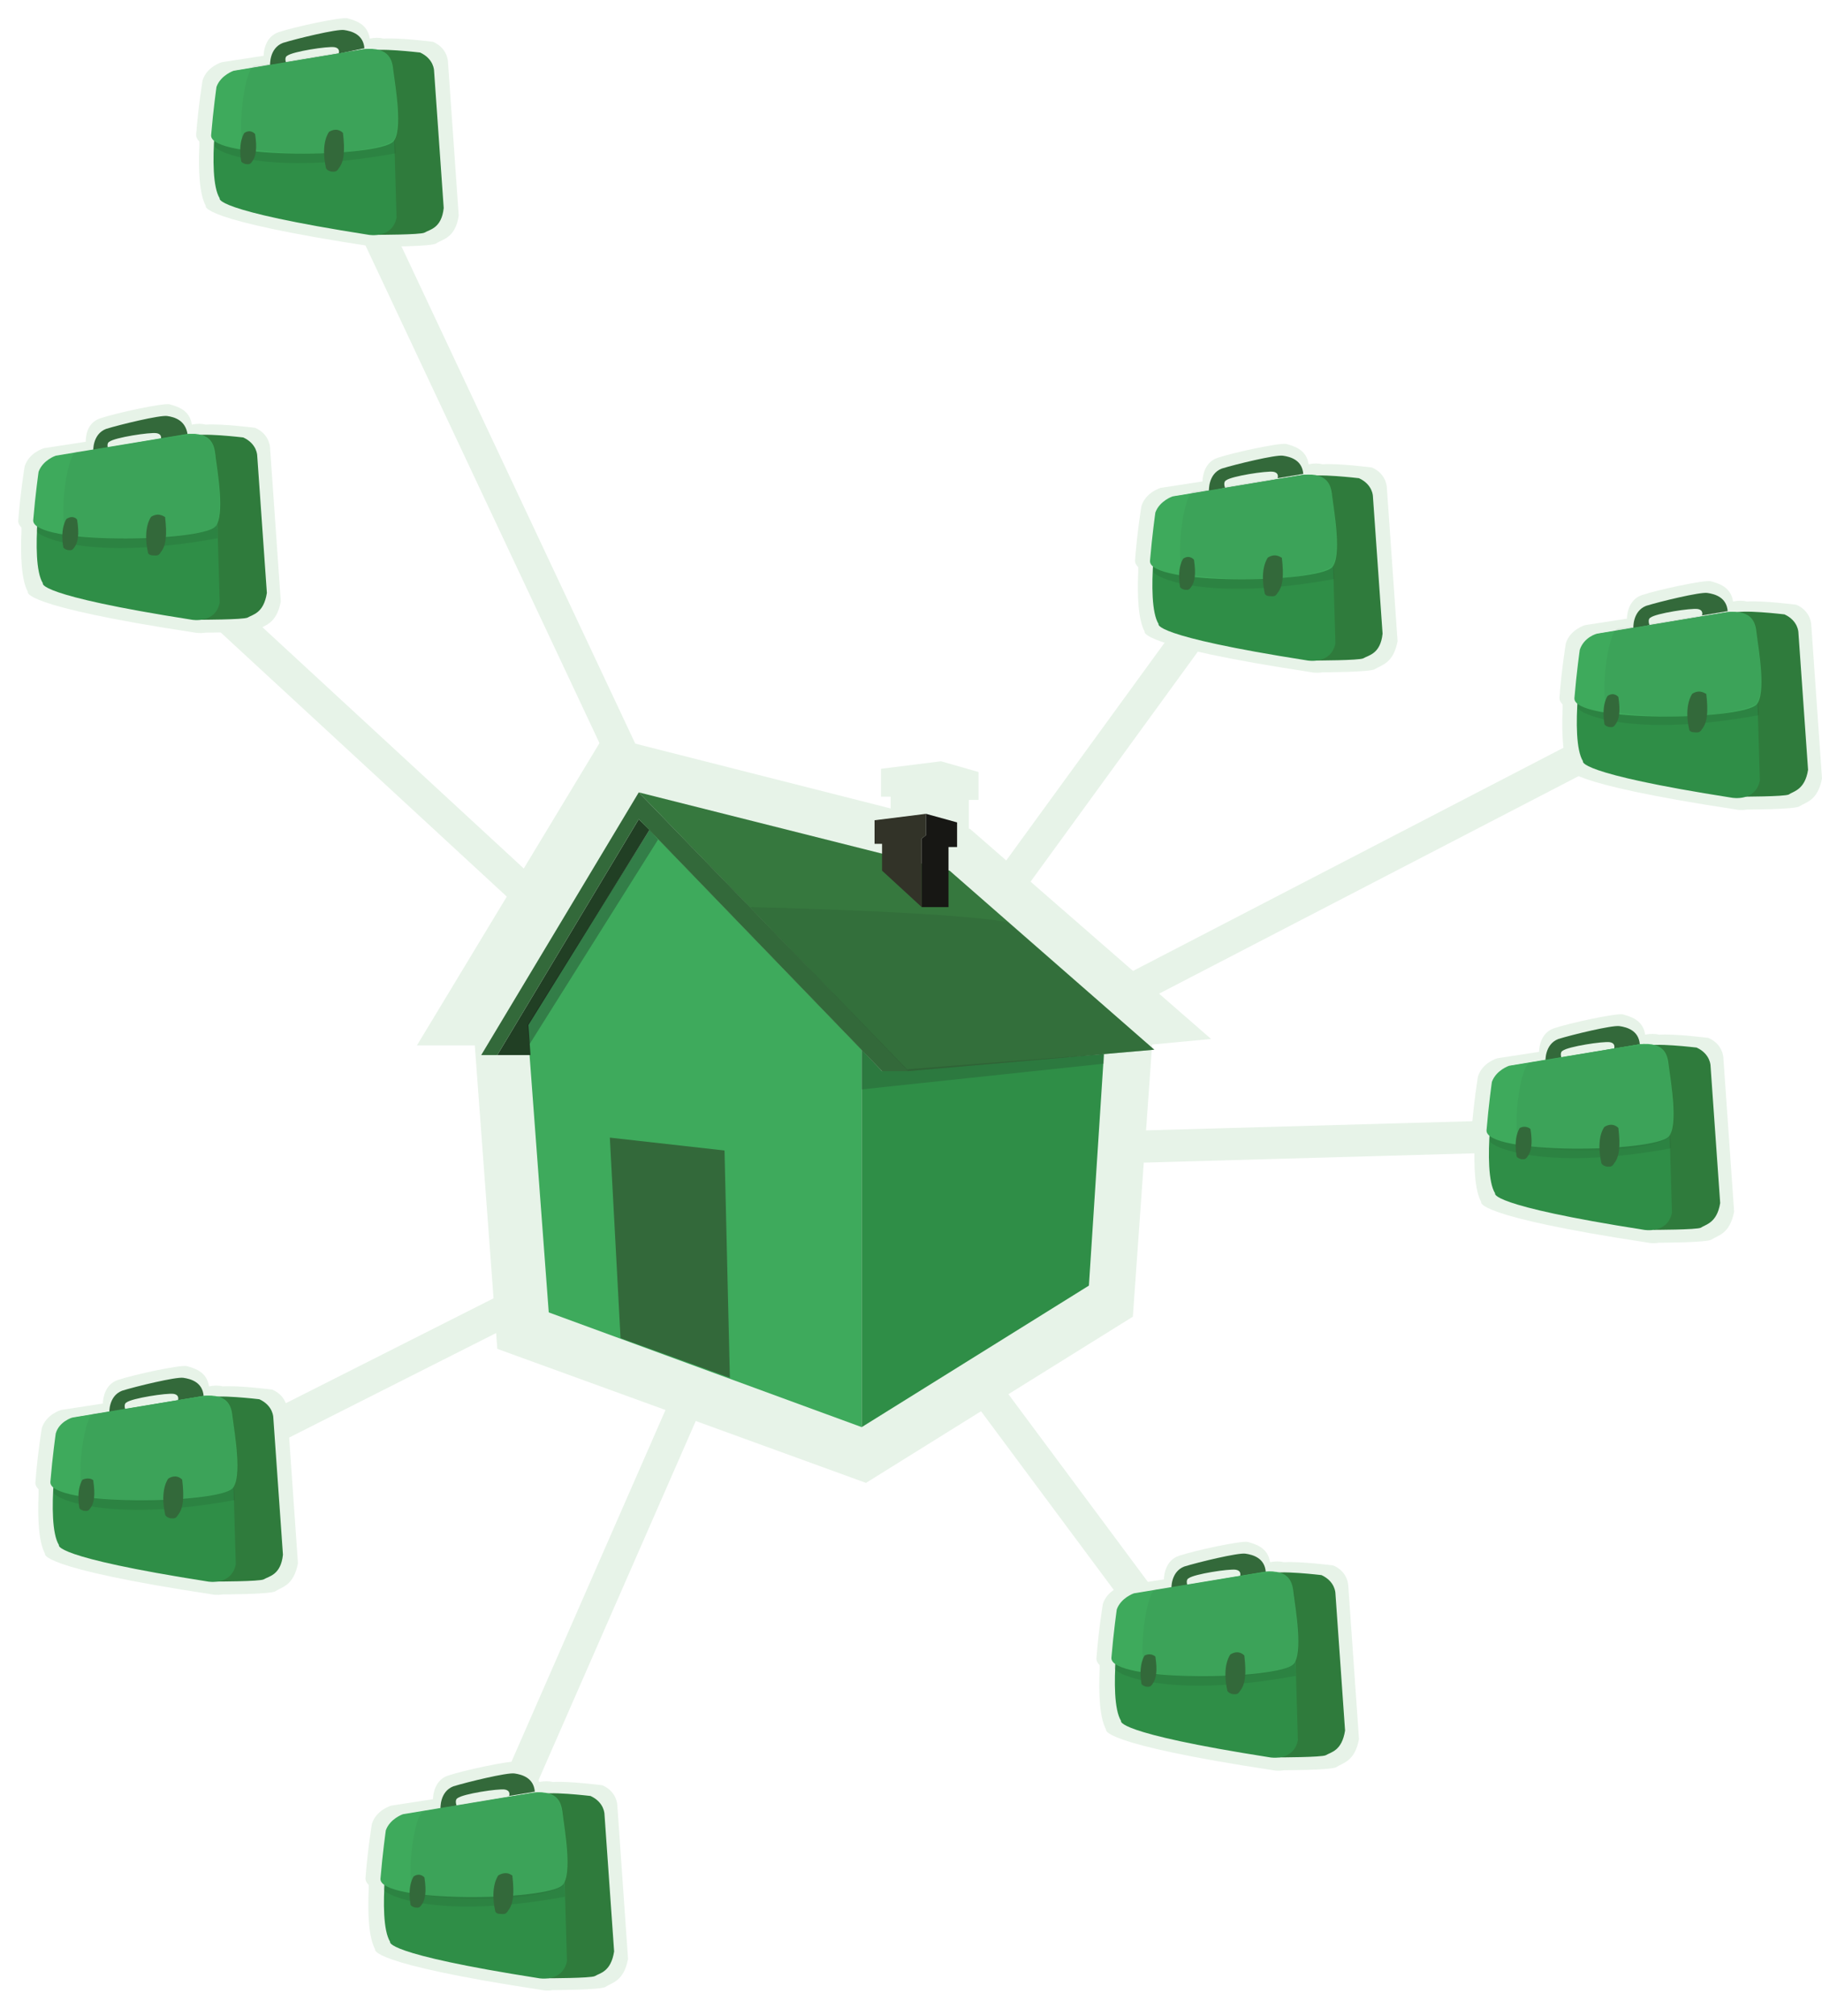 <?xml version="1.0" encoding="utf-8"?>
<!-- Generator: Adobe Illustrator 17.1.0, SVG Export Plug-In . SVG Version: 6.00 Build 0)  -->
<!DOCTYPE svg PUBLIC "-//W3C//DTD SVG 1.1//EN" "http://www.w3.org/Graphics/SVG/1.1/DTD/svg11.dtd">
<svg version="1.1" id="Layer_1" xmlns="http://www.w3.org/2000/svg" xmlns:xlink="http://www.w3.org/1999/xlink" x="0px" y="0px"
	 viewBox="0 12 170 188" enable-background="new 0 12 170 188" xml:space="preserve">
<g>
	<line fill="none" stroke="#E7F3E8" stroke-width="3" stroke-miterlimit="10" x1="75.7" y1="119.8" x2="12.2" y2="61.2"/>
	<line fill="none" stroke="#E7F3E8" stroke-width="3" stroke-miterlimit="10" x1="75.7" y1="119.8" x2="12.7" y2="151.6"/>
	<line fill="none" stroke="#E7F3E8" stroke-width="3" stroke-miterlimit="10" x1="74.9" y1="118" x2="43.8" y2="189"/>
	<line fill="none" stroke="#E7F3E8" stroke-width="3" stroke-miterlimit="10" x1="75.7" y1="119.8" x2="146.9" y2="117.8"/>
	<line fill="none" stroke="#E7F3E8" stroke-width="3" stroke-miterlimit="10" x1="115.2" y1="65.5" x2="75.7" y2="119.8"/>
	<line fill="none" stroke="#E7F3E8" stroke-width="3" stroke-miterlimit="10" x1="155" y1="78.7" x2="75.7" y2="119.8"/>
	<line fill="none" stroke="#E7F3E8" stroke-width="3" stroke-miterlimit="10" x1="111.6" y1="168.1" x2="75.7" y2="119.8"/>
	<line fill="none" stroke="#E7F3E8" stroke-width="3" stroke-miterlimit="10" x1="75.7" y1="119.8" x2="32.8" y2="28.6"/>
	<g>
		<path fill="#E7F3E8" d="M25.2,53.8c0,0,0-1.3-1.4-1.9c0,0-3.1-0.4-4.6-0.3c-0.4-0.1-0.8-0.1-1.3,0c-0.2-1.4-1.4-1.7-2.1-1.9
			c-0.7-0.1-4.9,0.8-6.4,1.3C8.1,51.4,8,52.7,8,53.2l-3.9,0.6c0,0-1.4,0.4-1.8,1.7c0,0-0.4,2.4-0.6,5.1c0,0.2,0.1,0.4,0.3,0.6
			c0,0,0,0,0,0.4c0,0,0,0,0,0c-0.1,2.3,0,4.5,0.6,5.6c0,0-0.9,1.3,15.6,3.8c0,0,0.4,0.1,1,0c0,0,4.5,0,4.9-0.3
			c0.6-0.4,1.7-0.5,2.1-2.6L25.2,53.8z M9.7,52.3c0.6-0.4,4.3-1,4.9-0.9c0.5,0.1,0.5,0.4,0.5,0.6L15,52c-1.5,0.2-3.2,0.5-4.7,0.8
			l-0.7,0.1C9.5,52.4,9.7,52.3,9.7,52.3z M2.1,61.2L2.1,61.2C2.1,61.2,2.1,61.2,2.1,61.2L2.1,61.2z"/>
		<g>
			<path fill="#2F7B3C" d="M24.9,67.3L24,54.5c0,0,0-1.1-1.3-1.7c0,0-4.2-0.5-4.7-0.1c-1.2,1,0.7,17.1,0.7,17.1s4,0,4.4-0.2
				C23.6,69.3,24.6,69.2,24.9,67.3z"/>
			<path fill="#33693A" d="M8.7,54.1c0,0-0.1-1.6,1.2-2.1c1.3-0.4,5-1.3,5.7-1.2c0.7,0.1,1.7,0.4,1.9,1.7L15,53c0,0,0.2-0.5-0.4-0.6
				c-0.6-0.1-3.9,0.4-4.4,0.8c0,0-0.3,0.1-0.1,0.7L8.7,54.1z"/>
			<path fill="#2F8E47" d="M4,56c0,0-1.3,8.3,0,10.4c0,0-0.8,1.1,13.9,3.4c0,0,2.2,0.4,2.6-1.6l-0.4-13.7c0,0-0.2-2.3-2.7-2l-11.9,2
				C5.5,54.5,4.3,54.9,4,56z"/>
			<path opacity="0.1" fill="#1C261D" enable-background="new    " d="M3.4,61.1c0,0,0-0.1,0,0.4c0,0.5,4.9,2.9,16.9,0.7
				c0,0,0-1-0.1-1.2S3.4,61.1,3.4,61.1z"/>
			<path fill="#3EAA5C" d="M3.6,56c0,0-0.3,2.1-0.5,4.5c-0.2,2.3,15.6,2.1,17,0.6c0.9-1,0.2-5.1,0-6.6c-0.1-0.8-0.2-2.3-2.8-2
				l-12.1,2C5.2,54.5,4,54.9,3.6,56z"/>
			<path opacity="5.000000e-002" fill="#1C261D" enable-background="new    " d="M19,52.7c0,0,0.7,0.2,0.9,1
				c0.2,0.8,1.1,6.2,0.2,7.4c0,0-0.9,0.8-5,1.1c-0.1,0-0.1,0-0.2,0c-4.3,0.3-7.2-0.2-8.4-0.3c-1.2-0.1-0.4-7.7,0.7-7.8
				C8.7,54.1,18,52.1,19,52.7z"/>
			<path fill="#33693A" d="M14.1,60.2c0,0-0.8,1-0.3,3.3c0,0.1,0.1,0.3,0.5,0.3c0.2,0,0.5,0.1,0.7-0.3c0.5-0.6,0.6-1.6,0.4-3.3
				C15.4,60.3,14.9,59.7,14.1,60.2z"/>
			<path fill="#33693A" d="M6.2,60.4c0,0-0.6,0.8-0.3,2.6c0,0.1,0.1,0.2,0.4,0.3c0.2,0,0.4,0.1,0.6-0.2c0.4-0.5,0.5-1.3,0.3-2.6
				C7.2,60.4,6.8,60,6.2,60.4z"/>
		</g>
	</g>
	<g>
		<path fill="#E7F3E8" d="M57.6,180.4c0,0,0-1.3-1.4-1.9c0,0-3.1-0.4-4.6-0.3c-0.4-0.1-0.8-0.1-1.3,0c-0.2-1.4-1.4-1.7-2.1-1.9
			c-0.7-0.1-4.9,0.8-6.4,1.3c-1.2,0.4-1.4,1.7-1.4,2.2l-3.9,0.6c0,0-1.4,0.4-1.8,1.7c0,0-0.4,2.4-0.6,5.1c0,0.2,0.1,0.4,0.3,0.6
			c0,0,0,0,0,0.4c0,0,0,0,0,0c-0.1,2.3,0,4.5,0.6,5.6c0,0-0.9,1.3,15.6,3.8c0,0,0.4,0.1,1,0c0,0,4.5,0,4.9-0.3
			c0.6-0.4,1.7-0.5,2.1-2.6L57.6,180.4z M42.1,179c0.6-0.4,4.3-1,4.9-0.9c0.5,0.1,0.5,0.4,0.5,0.6l-0.1,0c-1.5,0.2-3.2,0.5-4.7,0.8
			l-0.7,0.1C41.9,179,42.1,179,42.1,179z M34.5,187.9C34.5,187.9,34.5,187.9,34.5,187.9C34.5,187.9,34.5,187.9,34.5,187.9
			C34.5,187.9,34.5,187.9,34.5,187.9z"/>
		<g>
			<path fill="#2F7B3C" d="M57.3,194l-0.9-12.8c0,0,0-1.1-1.3-1.7c0,0-4.2-0.5-4.7-0.1c-1.2,1,0.7,17.1,0.7,17.1s4,0,4.4-0.2
				C56,196,57,195.9,57.3,194z"/>
			<path fill="#33693A" d="M41.1,180.7c0,0-0.1-1.6,1.2-2.1c1.3-0.4,5-1.3,5.7-1.2c0.7,0.1,1.8,0.4,1.9,1.7l-2.4,0.4
				c0,0,0.2-0.5-0.4-0.6s-3.9,0.4-4.4,0.8c0,0-0.3,0.1-0.1,0.7L41.1,180.7z"/>
			<path fill="#2F8E47" d="M36.4,182.7c0,0-1.3,8.3,0,10.4c0,0-0.8,1.1,13.9,3.4c0,0,2.2,0.4,2.6-1.6l-0.4-13.7c0,0-0.2-2.3-2.7-2
				l-11.9,2C37.9,181.2,36.7,181.6,36.4,182.7z"/>
			<path opacity="0.1" fill="#1C261D" enable-background="new    " d="M35.8,187.8c0,0,0-0.1,0,0.4c0,0.5,4.9,2.9,16.9,0.7
				c0,0,0-1-0.1-1.2C52.5,187.3,35.8,187.8,35.8,187.8z"/>
			<path fill="#3EAA5C" d="M36,182.7c0,0-0.3,2.1-0.5,4.5c-0.2,2.3,15.6,2.1,17,0.6c0.9-1,0.2-5.1,0-6.6c-0.1-0.8-0.2-2.3-2.8-2
				l-12.1,2C37.6,181.2,36.4,181.6,36,182.7z"/>
			<path opacity="5.000000e-002" fill="#1C261D" enable-background="new    " d="M51.4,179.4c0,0,0.7,0.2,0.9,1
				c0.2,0.8,1.1,6.2,0.2,7.5c0,0-0.9,0.8-5,1.1c-0.1,0-0.1,0-0.2,0c-4.3,0.3-7.2-0.2-8.4-0.3c-1.2-0.1-0.4-7.7,0.7-7.8
				C41.1,180.7,50.4,178.7,51.4,179.4z"/>
			<path fill="#33693A" d="M46.5,186.9c0,0-0.8,1-0.3,3.3c0,0.1,0.1,0.3,0.5,0.3c0.2,0,0.5,0.1,0.7-0.3c0.5-0.6,0.6-1.6,0.4-3.3
				C47.8,187,47.4,186.4,46.5,186.9z"/>
			<path fill="#33693A" d="M38.6,187c0,0-0.6,0.8-0.3,2.6c0,0.1,0.1,0.2,0.4,0.3c0.2,0,0.4,0.1,0.6-0.2c0.4-0.5,0.5-1.3,0.3-2.6
				C39.6,187.1,39.2,186.6,38.6,187z"/>
		</g>
	</g>
	<g>
		<path fill="#E7F3E8" d="M129.4,57.5c0,0,0-1.3-1.4-1.9c0,0-3.1-0.4-4.6-0.3c-0.4-0.1-0.8-0.1-1.3,0c-0.2-1.4-1.4-1.7-2.1-1.9
			c-0.7-0.1-4.9,0.8-6.4,1.3c-1.2,0.4-1.4,1.7-1.4,2.2l-3.9,0.6c0,0-1.4,0.4-1.8,1.7c0,0-0.4,2.4-0.6,5.1c0,0.2,0.1,0.4,0.3,0.6
			c0,0,0,0,0,0.4c0,0,0,0,0,0c-0.1,2.3,0,4.5,0.6,5.6c0,0-0.9,1.3,15.6,3.8c0,0,0.4,0.1,1,0c0,0,4.5,0,4.9-0.3
			c0.6-0.4,1.7-0.5,2.1-2.6L129.4,57.5z M113.9,56c0.6-0.4,4.3-1,4.9-0.9c0.5,0.1,0.5,0.4,0.5,0.6l-0.1,0c-1.5,0.2-3.2,0.5-4.7,0.8
			l-0.7,0.1C113.7,56.1,113.9,56,113.9,56z M106.3,65L106.3,65C106.3,65,106.3,65,106.3,65C106.3,65,106.3,65,106.3,65z"/>
		<g>
			<path fill="#2F7B3C" d="M129,71.1l-0.9-12.8c0,0,0-1.1-1.3-1.7c0,0-4.2-0.5-4.7-0.1c-1.2,1,0.7,17.1,0.7,17.1s4,0,4.4-0.2
				C127.7,73.1,128.8,73,129,71.1z"/>
			<path fill="#33693A" d="M112.8,57.8c0,0-0.1-1.6,1.2-2.1c1.3-0.4,5-1.3,5.7-1.2c0.7,0.1,1.8,0.4,1.9,1.7l-2.4,0.4
				c0,0,0.2-0.5-0.4-0.6c-0.6-0.1-3.9,0.4-4.4,0.8c0,0-0.3,0.1-0.1,0.7L112.8,57.8z"/>
			<path fill="#2F8E47" d="M108.1,59.8c0,0-1.3,8.3,0,10.4c0,0-0.8,1.1,13.9,3.4c0,0,2.2,0.4,2.6-1.6l-0.4-13.7c0,0-0.2-2.3-2.7-2
				l-11.9,2C109.7,58.3,108.5,58.7,108.1,59.8z"/>
			<path opacity="0.1" fill="#1C261D" enable-background="new    " d="M107.6,64.9c0,0,0-0.1,0,0.4c0,0.5,4.9,2.9,16.9,0.7
				c0,0,0-1-0.1-1.2C124.3,64.4,107.6,64.9,107.6,64.9z"/>
			<path fill="#3EAA5C" d="M107.8,59.8c0,0-0.3,2.1-0.5,4.5c-0.2,2.3,15.6,2.1,17,0.6c0.9-1,0.2-5.1,0-6.6c-0.1-0.8-0.2-2.3-2.8-2
				l-12.1,2C109.4,58.3,108.2,58.7,107.8,59.8z"/>
			<path opacity="5.000000e-002" fill="#1C261D" enable-background="new    " d="M123.2,56.4c0,0,0.7,0.2,0.9,1
				c0.2,0.8,1.1,6.2,0.2,7.4c0,0-0.9,0.8-5,1.1c-0.1,0-0.1,0-0.2,0c-4.3,0.3-7.2-0.2-8.4-0.3c-1.2-0.1-0.4-7.7,0.7-7.8
				C112.8,57.8,122.1,55.8,123.2,56.4z"/>
			<path fill="#33693A" d="M118.3,64c0,0-0.8,1-0.3,3.3c0,0.1,0.1,0.3,0.5,0.3c0.2,0,0.5,0.1,0.7-0.3c0.5-0.6,0.6-1.6,0.4-3.3
				C119.6,64.1,119.1,63.5,118.3,64z"/>
			<path fill="#33693A" d="M110.4,64.1c0,0-0.6,0.8-0.3,2.6c0,0.1,0.1,0.2,0.4,0.3c0.2,0,0.4,0.1,0.6-0.2c0.4-0.5,0.5-1.3,0.3-2.6
				C111.4,64.2,111,63.7,110.4,64.1z"/>
		</g>
	</g>
	<g>
		<path fill="#E7F3E8" d="M26.8,143.5c0,0,0-1.3-1.4-1.9c0,0-3.1-0.4-4.6-0.3c-0.4-0.1-0.8-0.1-1.3,0c-0.2-1.4-1.4-1.7-2.1-1.9
			c-0.7-0.1-4.9,0.8-6.4,1.3c-1.2,0.4-1.4,1.7-1.4,2.2l-3.9,0.6c0,0-1.4,0.4-1.8,1.7c0,0-0.4,2.4-0.6,5.1c0,0.2,0.1,0.4,0.3,0.6
			c0,0,0,0,0,0.4c0,0,0,0,0,0c-0.1,2.3,0,4.5,0.6,5.6c0,0-0.9,1.3,15.6,3.8c0,0,0.4,0.1,1,0c0,0,4.5,0,4.9-0.3
			c0.6-0.4,1.7-0.5,2.1-2.6L26.8,143.5z M11.3,142c0.6-0.4,4.3-1,4.9-0.9c0.5,0.1,0.5,0.4,0.5,0.6l-0.1,0c-1.5,0.2-3.2,0.5-4.7,0.8
			l-0.7,0.1C11,142.1,11.3,142,11.3,142z M3.7,150.9L3.7,150.9C3.7,150.9,3.7,150.9,3.7,150.9C3.7,150.9,3.7,150.9,3.7,150.9z"/>
		<g>
			<path fill="#2F7B3C" d="M26.4,157l-0.9-12.8c0,0,0-1.1-1.3-1.7c0,0-4.2-0.5-4.7-0.1c-1.2,1,0.7,17.1,0.7,17.1s4,0,4.4-0.2
				C25.1,159,26.2,158.9,26.4,157z"/>
			<path fill="#33693A" d="M10.2,143.8c0,0-0.1-1.6,1.2-2.1c1.3-0.4,5-1.3,5.7-1.2c0.7,0.1,1.8,0.4,1.9,1.7l-2.4,0.4
				c0,0,0.2-0.5-0.4-0.6c-0.6-0.1-3.9,0.4-4.4,0.8c0,0-0.3,0.1-0.1,0.7L10.2,143.8z"/>
			<path fill="#2F8E47" d="M5.5,145.7c0,0-1.3,8.3,0,10.4c0,0-0.8,1.1,13.9,3.4c0,0,2.2,0.4,2.6-1.6l-0.4-13.7c0,0-0.2-2.3-2.7-2
				l-11.9,2C7,144.2,5.9,144.6,5.5,145.7z"/>
			<path opacity="0.1" fill="#1C261D" enable-background="new    " d="M5,150.8c0,0,0-0.1,0,0.4c0,0.5,4.9,2.9,16.9,0.7
				c0,0,0-1-0.1-1.2C21.6,150.4,5,150.8,5,150.8z"/>
			<path fill="#3EAA5C" d="M5.2,145.7c0,0-0.3,2.1-0.5,4.5c-0.2,2.3,15.6,2.1,17,0.6c0.9-1,0.2-5.1,0-6.6c-0.1-0.8-0.2-2.3-2.8-2
				l-12.1,2C6.7,144.2,5.5,144.6,5.2,145.7z"/>
			<path opacity="5.000000e-002" fill="#1C261D" enable-background="new    " d="M20.6,142.4c0,0,0.7,0.2,0.9,1
				c0.2,0.8,1.1,6.2,0.2,7.4c0,0-0.9,0.8-5,1.1c-0.1,0-0.1,0-0.2,0c-4.3,0.3-7.2-0.2-8.4-0.3c-1.2-0.1-0.4-7.7,0.7-7.8
				C10.2,143.8,19.5,141.8,20.6,142.4z"/>
			<path fill="#33693A" d="M15.7,149.9c0,0-0.8,1-0.3,3.3c0,0.1,0.1,0.3,0.5,0.4c0.2,0,0.5,0.1,0.7-0.3c0.5-0.6,0.6-1.6,0.4-3.3
				C17,150,16.5,149.4,15.7,149.9z"/>
			<path fill="#33693A" d="M7.7,150c0,0-0.6,0.8-0.3,2.6c0,0.1,0.1,0.2,0.4,0.3c0.2,0,0.4,0.1,0.6-0.2c0.4-0.5,0.5-1.3,0.3-2.6
				C8.8,150.1,8.4,149.7,7.7,150z"/>
		</g>
	</g>
	<g>
		<path fill="#E7F3E8" d="M169,70.3c0,0,0-1.3-1.4-1.9c0,0-3.1-0.4-4.6-0.3c-0.4-0.1-0.8-0.1-1.3,0c-0.2-1.4-1.4-1.7-2.1-1.9
			c-0.7-0.1-4.9,0.8-6.4,1.3c-1.2,0.4-1.4,1.7-1.4,2.2l-3.9,0.6c0,0-1.4,0.4-1.8,1.7c0,0-0.4,2.4-0.6,5.1c0,0.2,0.1,0.4,0.3,0.6
			c0,0,0,0,0,0.4c0,0,0,0,0,0c-0.1,2.3,0,4.5,0.6,5.6c0,0-0.9,1.3,15.6,3.8c0,0,0.4,0.1,1,0c0,0,4.5,0,4.9-0.3
			c0.6-0.4,1.7-0.5,2.1-2.6L169,70.3z M153.5,68.8c0.6-0.4,4.3-1,4.9-0.9c0.5,0.1,0.5,0.4,0.5,0.6l-0.1,0c-1.5,0.2-3.2,0.5-4.7,0.8
			l-0.7,0.1C153.3,68.9,153.5,68.8,153.5,68.8z M145.9,77.7L145.9,77.7C145.9,77.7,145.9,77.7,145.9,77.7
			C145.9,77.7,145.9,77.7,145.9,77.7z"/>
		<g>
			<path fill="#2F7B3C" d="M168.7,83.8L167.8,71c0,0,0-1.1-1.3-1.7c0,0-4.2-0.5-4.7-0.1c-1.2,1,0.7,17.1,0.7,17.1s4,0,4.4-0.2
				C167.3,85.8,168.4,85.7,168.7,83.8z"/>
			<path fill="#33693A" d="M152.4,70.6c0,0-0.1-1.6,1.2-2.1c1.3-0.4,5-1.3,5.7-1.2c0.7,0.1,1.8,0.4,1.9,1.7l-2.4,0.4
				c0,0,0.2-0.5-0.4-0.6c-0.6-0.1-3.9,0.4-4.4,0.8c0,0-0.3,0.1-0.1,0.7L152.4,70.6z"/>
			<path fill="#2F8E47" d="M147.7,72.6c0,0-1.3,8.3,0,10.4c0,0-0.8,1.1,13.9,3.4c0,0,2.2,0.4,2.6-1.6l-0.4-13.7c0,0-0.2-2.3-2.7-2
				l-11.9,2C149.3,71.1,148.1,71.4,147.7,72.6z"/>
			<path opacity="0.1" fill="#1C261D" enable-background="new    " d="M147.2,77.6c0,0,0-0.1,0,0.4c0,0.5,4.9,2.9,16.9,0.7
				c0,0,0-1-0.1-1.2C163.9,77.2,147.2,77.6,147.2,77.6z"/>
			<path fill="#3EAA5C" d="M147.4,72.6c0,0-0.3,2.1-0.5,4.5c-0.2,2.3,15.6,2.1,17,0.6c0.9-1,0.2-5.1,0-6.6c-0.1-0.8-0.2-2.3-2.8-2
				l-12.1,2C149,71.1,147.8,71.4,147.4,72.6z"/>
			<path opacity="5.000000e-002" fill="#1C261D" enable-background="new    " d="M162.8,69.2c0,0,0.7,0.2,0.9,1
				c0.2,0.8,1.1,6.2,0.2,7.4c0,0-0.9,0.8-5,1.1c-0.1,0-0.1,0-0.2,0c-4.3,0.3-7.2-0.2-8.4-0.3c-1.2-0.1-0.4-7.7,0.7-7.8
				C152.4,70.6,161.7,68.6,162.8,69.2z"/>
			<path fill="#33693A" d="M157.9,76.7c0,0-0.8,1-0.3,3.3c0,0.1,0.1,0.3,0.5,0.3c0.2,0,0.5,0.1,0.7-0.3c0.5-0.6,0.6-1.6,0.4-3.3
				C159.2,76.8,158.7,76.2,157.9,76.7z"/>
			<path fill="#33693A" d="M150,76.9c0,0-0.6,0.8-0.3,2.6c0,0.1,0.1,0.2,0.4,0.3c0.2,0,0.4,0.1,0.6-0.2c0.4-0.5,0.5-1.3,0.3-2.6
				C151,77,150.6,76.5,150,76.9z"/>
		</g>
	</g>
	<g>
		<path fill="#E7F3E8" d="M125.8,159.9c0,0,0-1.3-1.4-1.9c0,0-3.1-0.4-4.6-0.3c-0.4-0.1-0.8-0.1-1.3,0c-0.2-1.4-1.4-1.7-2.1-1.9
			c-0.7-0.1-4.9,0.8-6.4,1.3c-1.2,0.4-1.4,1.7-1.4,2.2l-3.9,0.6c0,0-1.4,0.4-1.8,1.7c0,0-0.4,2.4-0.6,5.1c0,0.2,0.1,0.4,0.3,0.6
			c0,0,0,0,0,0.4c0,0,0,0,0,0c-0.1,2.3,0,4.5,0.6,5.6c0,0-0.9,1.3,15.6,3.8c0,0,0.4,0.1,1,0c0,0,4.5,0,4.9-0.3
			c0.6-0.4,1.7-0.5,2.1-2.6L125.8,159.9z M110.4,158.4c0.6-0.4,4.3-1,4.9-0.9c0.5,0.1,0.5,0.4,0.5,0.6l-0.1,0
			c-1.5,0.2-3.2,0.5-4.7,0.8l-0.7,0.1C110.1,158.5,110.4,158.4,110.4,158.4z M102.7,167.3L102.7,167.3
			C102.7,167.3,102.7,167.3,102.7,167.3C102.7,167.3,102.7,167.3,102.7,167.3z"/>
		<g>
			<path fill="#2F7B3C" d="M125.5,173.4l-0.9-12.8c0,0,0-1.1-1.3-1.7c0,0-4.2-0.5-4.7-0.1c-1.2,1,0.7,17.1,0.7,17.1s4,0,4.4-0.2
				C124.2,175.4,125.2,175.3,125.5,173.4z"/>
			<path fill="#33693A" d="M109.3,160.2c0,0-0.1-1.6,1.2-2.1c1.3-0.4,5-1.3,5.7-1.2c0.7,0.1,1.8,0.4,1.9,1.7l-2.4,0.4
				c0,0,0.2-0.5-0.4-0.6c-0.6-0.1-3.9,0.4-4.4,0.8c0,0-0.3,0.1-0.1,0.7L109.3,160.2z"/>
			<path fill="#2F8E47" d="M104.6,162.1c0,0-1.3,8.3,0,10.4c0,0-0.8,1.1,13.9,3.4c0,0,2.2,0.4,2.6-1.6l-0.4-13.7c0,0-0.2-2.3-2.7-2
				l-11.9,2C106.1,160.6,104.9,161,104.6,162.1z"/>
			<path opacity="0.1" fill="#1C261D" enable-background="new    " d="M104,167.2c0,0,0-0.1,0,0.4c0,0.5,4.9,2.9,16.9,0.7
				c0,0,0-1-0.1-1.2C120.7,166.8,104,167.2,104,167.2z"/>
			<path fill="#3EAA5C" d="M104.2,162.1c0,0-0.3,2.1-0.5,4.5c-0.2,2.3,15.6,2.1,17,0.6c0.9-1,0.2-5.1,0-6.6c-0.1-0.8-0.2-2.3-2.8-2
				l-12.1,2C105.8,160.6,104.6,161,104.2,162.1z"/>
			<path opacity="5.000000e-002" fill="#1C261D" enable-background="new    " d="M119.7,158.8c0,0,0.7,0.2,0.9,1
				c0.2,0.8,1.1,6.2,0.2,7.4c0,0-0.9,0.8-5,1.1c-0.1,0-0.1,0-0.2,0c-4.3,0.3-7.2-0.2-8.4-0.3c-1.2-0.1-0.4-7.7,0.7-7.8
				C109.3,160.2,118.6,158.2,119.7,158.8z"/>
			<path fill="#33693A" d="M114.8,166.3c0,0-0.8,1-0.3,3.3c0,0.1,0.1,0.3,0.5,0.4c0.2,0,0.5,0.1,0.7-0.3c0.5-0.6,0.6-1.6,0.4-3.3
				C116.1,166.4,115.6,165.8,114.8,166.3z"/>
			<path fill="#33693A" d="M106.8,166.4c0,0-0.6,0.8-0.3,2.6c0,0.1,0.1,0.2,0.4,0.3c0.2,0,0.4,0.1,0.6-0.2c0.4-0.5,0.5-1.3,0.3-2.6
				C107.8,166.5,107.4,166.1,106.8,166.4z"/>
		</g>
	</g>
	<g>
		<path fill="#E7F3E8" d="M41.8,17.8c0,0,0-1.3-1.4-1.9c0,0-3.1-0.4-4.6-0.3c-0.4-0.1-0.8-0.1-1.3,0c-0.2-1.4-1.4-1.7-2.1-1.9
			c-0.7-0.1-4.9,0.8-6.4,1.3c-1.2,0.4-1.4,1.7-1.4,2.2l-3.9,0.6c0,0-1.4,0.4-1.8,1.7c0,0-0.4,2.4-0.6,5.1c0,0.2,0.1,0.4,0.3,0.6
			c0,0,0,0,0,0.4c0,0,0,0,0,0c-0.1,2.3,0,4.5,0.6,5.6c0,0-0.9,1.3,15.6,3.8c0,0,0.4,0.1,1,0c0,0,4.5,0,4.9-0.3
			c0.6-0.4,1.8-0.5,2.1-2.6L41.8,17.8z M26.3,16.4c0.6-0.4,4.3-1,4.9-0.9c0.5,0.1,0.5,0.4,0.5,0.6l-0.1,0c-1.5,0.2-3.2,0.5-4.7,0.8
			L26.2,17C26.1,16.4,26.3,16.4,26.3,16.4z M18.7,25.3C18.7,25.3,18.7,25.3,18.7,25.3C18.7,25.3,18.7,25.3,18.7,25.3
			C18.7,25.3,18.7,25.3,18.7,25.3z"/>
		<g>
			<path fill="#2F7B3C" d="M41.4,31.4l-0.9-12.8c0,0,0-1.1-1.3-1.7c0,0-4.2-0.5-4.7-0.1c-1.2,1,0.7,17.1,0.7,17.1s4,0,4.4-0.2
				C40.1,33.4,41.2,33.3,41.4,31.4z"/>
			<path fill="#33693A" d="M25.2,18.1c0,0-0.1-1.6,1.2-2.1c1.3-0.4,5-1.3,5.7-1.2c0.7,0.1,1.8,0.4,1.9,1.7L31.6,17
				c0,0,0.2-0.5-0.4-0.6c-0.6-0.1-3.9,0.4-4.4,0.8c0,0-0.3,0.1-0.1,0.7L25.2,18.1z"/>
			<path fill="#2F8E47" d="M20.5,20.1c0,0-1.3,8.3,0,10.4c0,0-0.8,1.1,13.9,3.4c0,0,2.2,0.4,2.6-1.6l-0.4-13.7c0,0-0.2-2.3-2.7-2
				l-11.9,2C22.1,18.6,20.9,19,20.5,20.1z"/>
			<path opacity="0.1" fill="#1C261D" enable-background="new    " d="M20,25.2c0,0,0-0.1,0,0.4c0,0.5,4.9,2.9,16.9,0.7
				c0,0,0-1-0.1-1.2C36.7,24.7,20,25.2,20,25.2z"/>
			<path fill="#3EAA5C" d="M20.2,20.1c0,0-0.3,2.1-0.5,4.5c-0.2,2.3,15.6,2.1,17,0.6c0.9-1,0.2-5.1,0-6.6c-0.1-0.8-0.2-2.3-2.8-2
				l-12.1,2C21.8,18.6,20.6,19,20.2,20.1z"/>
			<path opacity="5.000000e-002" fill="#1C261D" enable-background="new    " d="M35.6,16.7c0,0,0.7,0.2,0.9,1
				c0.2,0.8,1.1,6.2,0.2,7.4c0,0-0.9,0.8-5,1.1c-0.1,0-0.1,0-0.2,0c-4.3,0.3-7.2-0.2-8.4-0.3c-1.2-0.1-0.4-7.7,0.7-7.8
				C25.2,18.1,34.5,16.1,35.6,16.7z"/>
			<path fill="#33693A" d="M30.7,24.3c0,0-0.8,1-0.3,3.3c0,0.1,0.1,0.3,0.5,0.4c0.2,0,0.5,0.1,0.7-0.3c0.5-0.6,0.6-1.6,0.4-3.3
				C32,24.4,31.5,23.8,30.7,24.3z"/>
			<path fill="#33693A" d="M22.8,24.4c0,0-0.6,0.8-0.3,2.6c0,0.1,0.1,0.2,0.4,0.3c0.2,0,0.4,0.1,0.6-0.2c0.4-0.5,0.5-1.3,0.3-2.6
				C23.8,24.5,23.4,24,22.8,24.4z"/>
		</g>
	</g>
	<g>
		<path fill="#E7F3E8" d="M160.8,110.7c0,0,0-1.3-1.4-1.9c0,0-3.1-0.4-4.6-0.3c-0.4-0.1-0.8-0.1-1.3,0c-0.2-1.4-1.4-1.7-2.1-1.9
			c-0.7-0.1-4.9,0.8-6.4,1.3c-1.2,0.4-1.4,1.7-1.4,2.2l-3.9,0.6c0,0-1.4,0.4-1.8,1.7c0,0-0.4,2.4-0.6,5.1c0,0.2,0.1,0.4,0.3,0.6
			c0,0,0,0,0,0.4c0,0,0,0,0,0c-0.1,2.3,0,4.5,0.6,5.6c0,0-0.9,1.3,15.6,3.8c0,0,0.4,0.1,1,0c0,0,4.5,0,4.9-0.3
			c0.6-0.4,1.7-0.5,2.1-2.6L160.8,110.7z M145.3,109.2c0.6-0.4,4.3-1,4.9-0.9c0.5,0.1,0.5,0.4,0.5,0.6l-0.1,0
			c-1.5,0.2-3.2,0.5-4.7,0.8l-0.7,0.1C145.1,109.3,145.3,109.2,145.3,109.2z M137.7,118.1C137.7,118.1,137.7,118.1,137.7,118.1
			L137.7,118.1C137.7,118.1,137.7,118.1,137.7,118.1z"/>
		<g>
			<path fill="#2F7B3C" d="M160.5,124.2l-0.9-12.8c0,0,0-1.1-1.3-1.7c0,0-4.2-0.5-4.7-0.1c-1.2,1,0.7,17.1,0.7,17.1s4,0,4.4-0.2
				C159.1,126.2,160.2,126.1,160.5,124.2z"/>
			<path fill="#33693A" d="M144.2,111c0,0-0.1-1.6,1.2-2.1c1.3-0.4,5-1.3,5.7-1.2c0.7,0.1,1.8,0.4,1.9,1.7l-2.4,0.4
				c0,0,0.2-0.5-0.4-0.6c-0.6-0.1-3.9,0.4-4.4,0.8c0,0-0.3,0.1-0.1,0.7L144.2,111z"/>
			<path fill="#2F8E47" d="M139.5,112.9c0,0-1.3,8.3,0,10.4c0,0-0.8,1.1,13.9,3.4c0,0,2.2,0.4,2.6-1.6l-0.4-13.7c0,0-0.2-2.3-2.7-2
				l-11.9,2C141.1,111.4,139.9,111.8,139.5,112.9z"/>
			<path opacity="0.1" fill="#1C261D" enable-background="new    " d="M139,118c0,0,0-0.1,0,0.4c0,0.5,4.9,2.9,16.9,0.7
				c0,0,0-1-0.1-1.2C155.7,117.6,139,118,139,118z"/>
			<path fill="#3EAA5C" d="M139.2,112.9c0,0-0.3,2.1-0.5,4.5c-0.2,2.3,15.6,2.1,17,0.6c0.9-1,0.2-5.1,0-6.6c-0.1-0.8-0.2-2.3-2.8-2
				l-12.1,2C140.8,111.4,139.6,111.8,139.2,112.9z"/>
			<path opacity="5.000000e-002" fill="#1C261D" enable-background="new    " d="M154.6,109.6c0,0,0.7,0.2,0.9,1
				c0.2,0.8,1.1,6.2,0.2,7.5c0,0-0.9,0.8-5,1.1c-0.1,0-0.1,0-0.2,0c-4.3,0.3-7.2-0.2-8.4-0.3c-1.2-0.1-0.4-7.7,0.7-7.8
				C144.2,111,153.6,109,154.6,109.6z"/>
			<path fill="#33693A" d="M149.7,117.1c0,0-0.8,0.9-0.3,3.3c0,0.1,0.1,0.3,0.5,0.4c0.2,0,0.5,0.1,0.7-0.3c0.5-0.6,0.6-1.6,0.4-3.3
				C151,117.2,150.5,116.6,149.7,117.1z"/>
			<path fill="#33693A" d="M141.8,117.2c0,0-0.6,0.8-0.3,2.6c0,0.1,0.1,0.2,0.4,0.3c0.2,0,0.4,0.1,0.6-0.2c0.4-0.5,0.5-1.3,0.3-2.6
				C142.8,117.3,142.4,116.9,141.8,117.2z"/>
		</g>
	</g>
	<g>
		<polygon fill="#E7F3E8" points="113,108.9 90.5,89.3 90.4,89.3 90.4,86.6 91.3,86.6 91.3,84 87.8,83 82.2,83.7 82.2,86.3 
			83.1,86.3 83.1,87.4 56.3,80.6 56.3,80.6 56.3,80.6 56.2,80.6 56.3,80.7 38.9,109.5 40.7,109.5 40.8,109.5 44.3,109.5 44.3,109.5 
			46.4,137.8 80.8,150.3 105.7,134.8 107.5,109.4 106.6,109.5 		"/>
		<g>
			<g>
				<g>
					<polygon fill="#3EAA5C" points="51.2,134.4 49.2,107.6 60.6,89.4 80.4,109.9 80.4,145.1 					"/>
				</g>
				<g>
					<polygon fill="#2F8E47" points="101.6,131.9 103,110.3 82.3,111.9 80.4,109.9 80.4,145.1 					"/>
				</g>
				<g>
					<polygon fill="#36783E" points="59.6,85.9 84.7,111.9 107.7,109.9 88.6,93.2 					"/>
				</g>
				<g>
					<polygon fill="#323328" points="82.3,93.2 82.3,90.7 81.6,90.7 81.6,88.5 86.4,87.9 86.4,89.9 86,90.2 86,96.6 					"/>
				</g>
				<g>
					<polygon fill="#171714" points="89.3,88.7 89.3,91 88.5,91 88.5,96.6 86,96.6 86,90.2 86.4,89.9 86.4,87.9 					"/>
				</g>
				<g>
					<polygon fill="#213F24" points="46.4,110.4 59.6,88.4 60.6,89.4 49.3,107.6 49.5,110.4 					"/>
				</g>
				<g>
					<polyline fill="#33693A" points="57.9,136.8 56.9,118.1 67.6,119.3 68.1,140.5 					"/>
				</g>
				<g opacity="0.3">
					<polygon fill="#161916" points="49.4,109.4 49.2,107.6 60.6,89.4 61.4,90.3 					"/>
				</g>
				<g opacity="0.2">
					<polyline fill="#20211F" points="80.4,113.6 80.4,109.9 82.3,111.9 103,110.3 103,111.2 					"/>
				</g>
				<g>
					<polygon fill="#33693A" points="44.9,110.4 59.6,85.9 84.8,111.9 82.3,111.9 59.6,88.4 46.4,110.4 					"/>
				</g>
				<g opacity="0.3">
					<path fill="#2C5A33" d="M94,98l13.7,11.9l-23,2L70,96.6C70,96.6,88.4,97,94,98z"/>
				</g>
			</g>
		</g>
	</g>
</g>
</svg>
